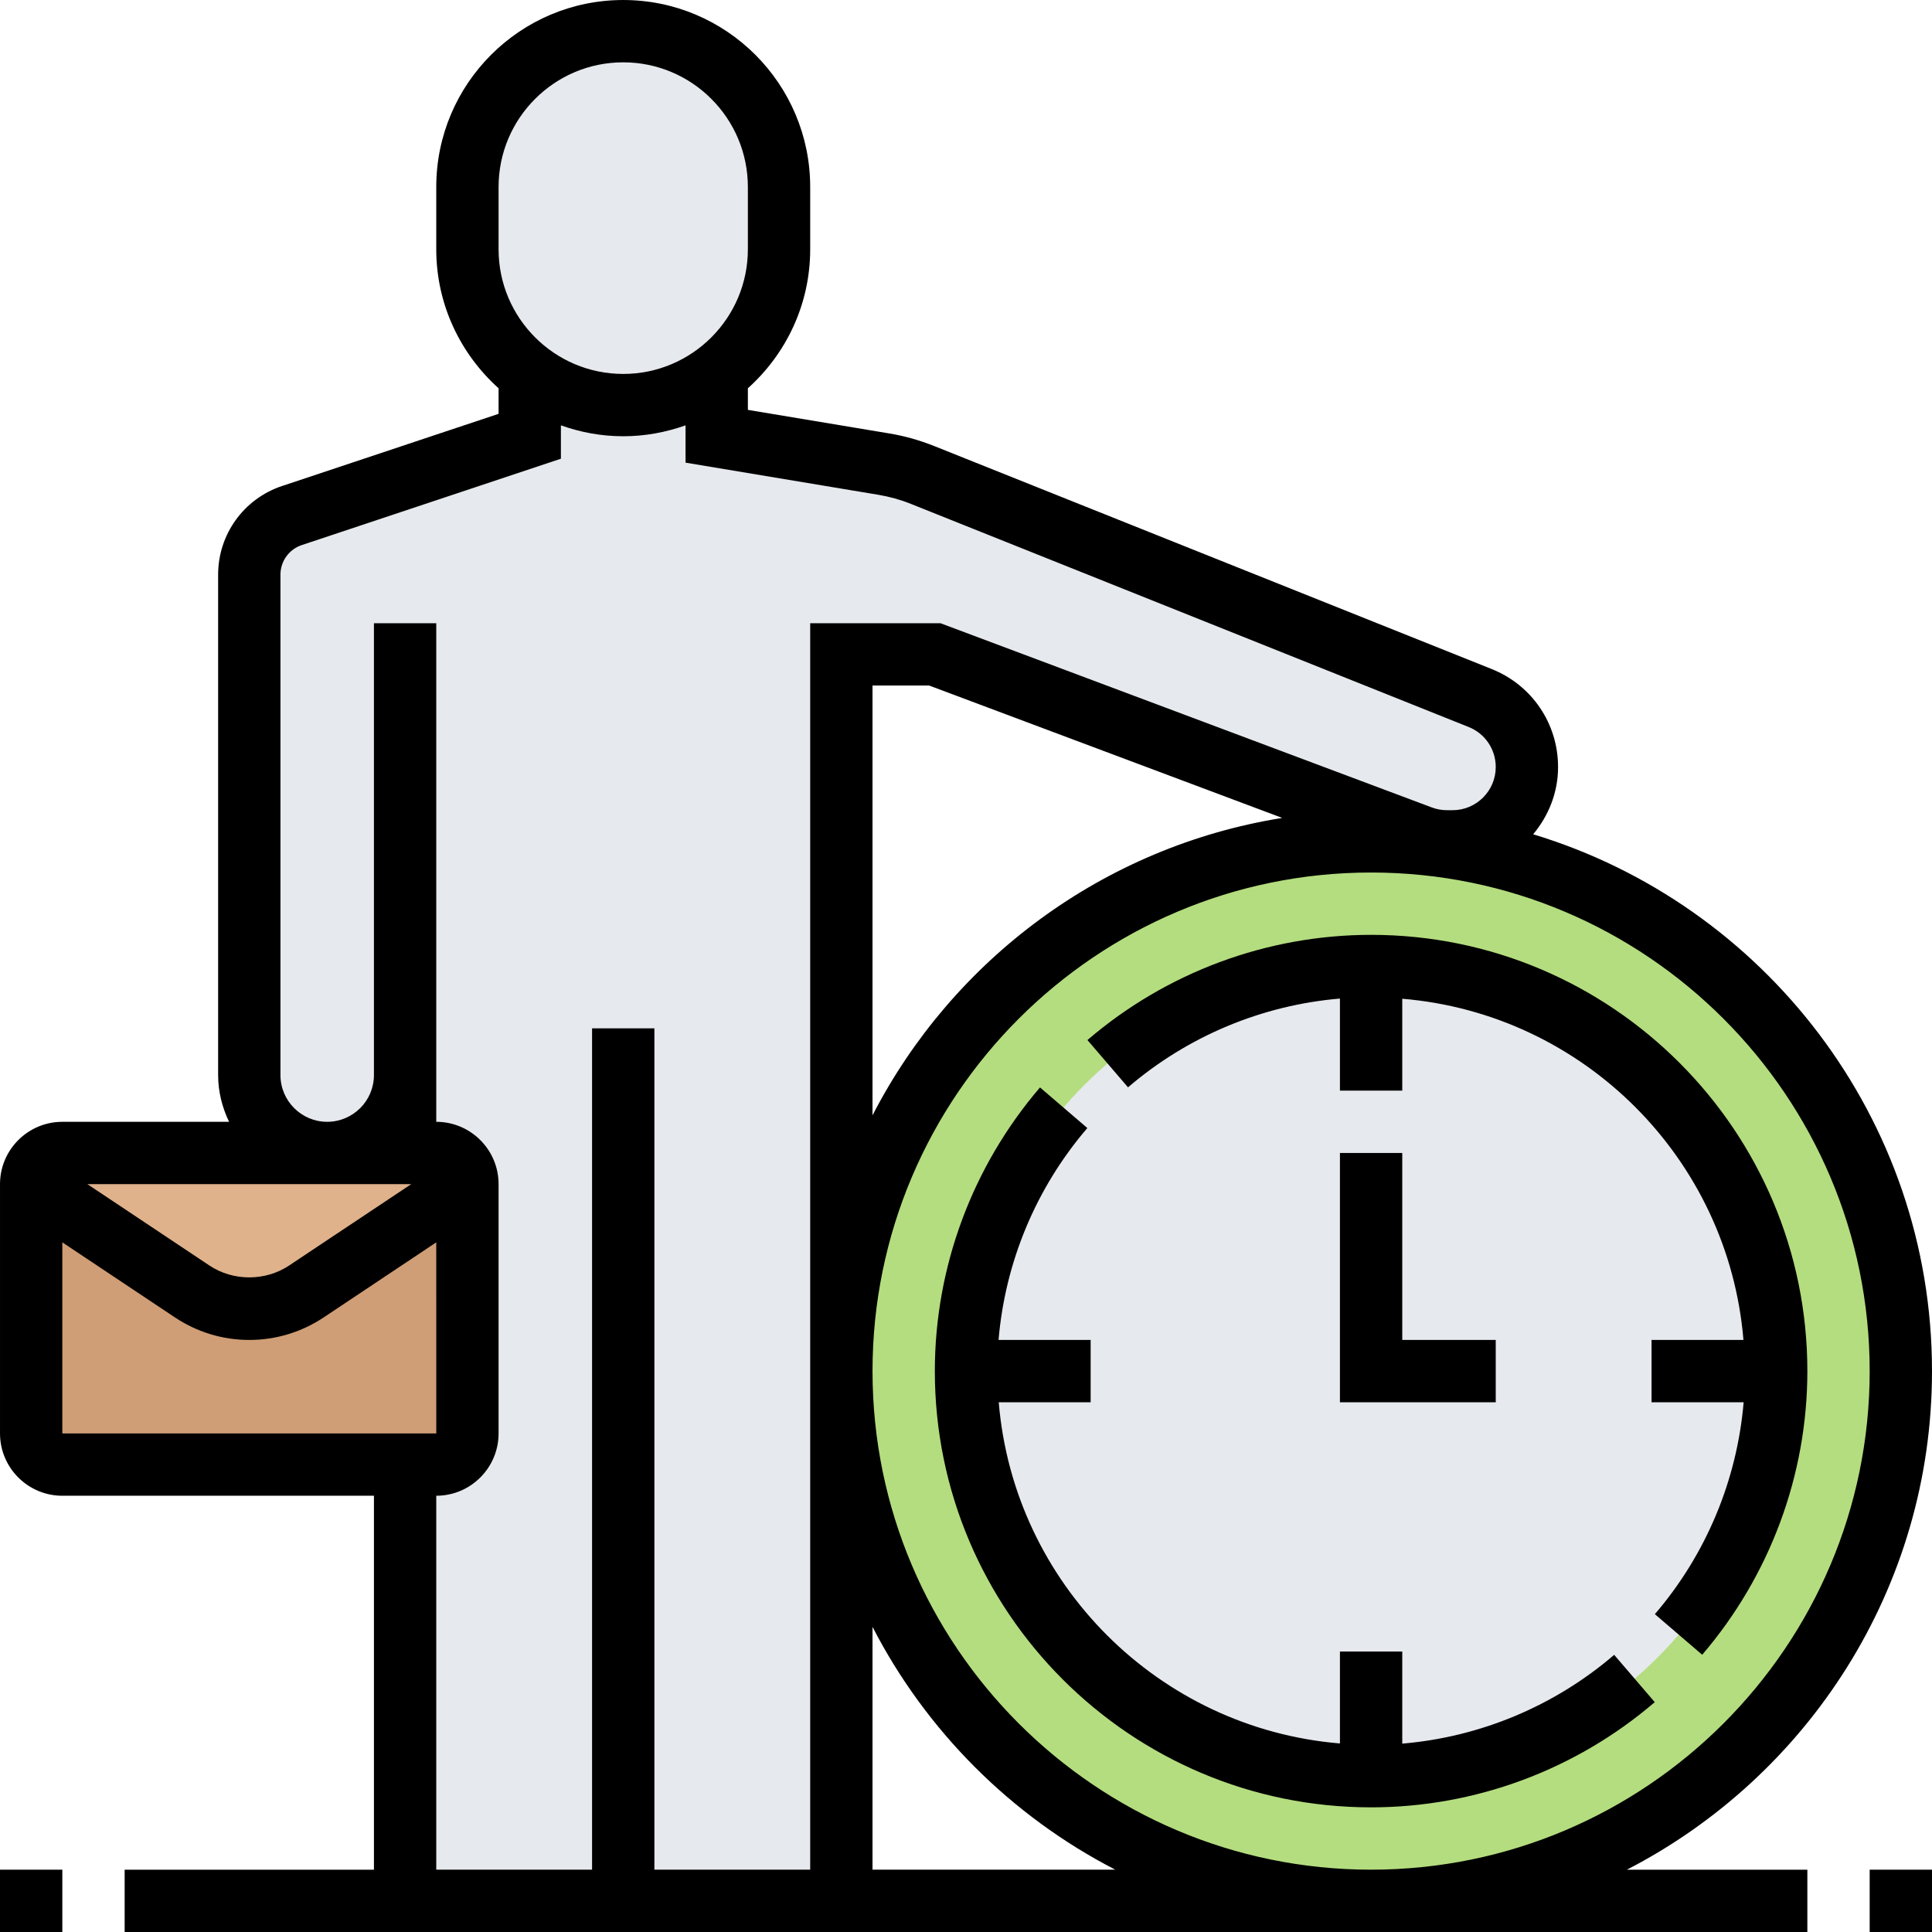 <svg height="496pt" viewBox="0 0 496 496" width="496pt" xmlns="http://www.w3.org/2000/svg"><path d="m120 304v64c0 4.398-3.602 8-8 8h-96c-4.398 0-8-3.602-8-8v-64l41.359 27.602c4.32 2.879 9.441 4.398 14.641 4.398s10.32-1.52 14.641-4.398zm0 0" fill="#cf9e76"/><path d="m104 296h8c4.398 0 8 3.602 8 8l-41.359 27.602c-4.32 2.879-9.441 4.398-14.641 4.398s-10.32-1.52-14.641-4.398l-41.359-27.602c0-4.398 3.602-8 8-8zm0 0" fill="#dfb28b"/><path d="m380 179.199-143.199-57.277c-3.199-1.281-6.48-2.242-9.922-2.801l-42.879-7.121v-16c-6.641 5.039-14.961 8-24 8s-17.359-2.961-24-8v16l-61.039 20.32c-6.562 2.238-10.961 8.32-10.961 15.199v128.48c0 11.039 8.961 20 20 20 5.52 0 10.559-2.238 14.16-5.84 3.602-3.602 5.84-8.641 5.84-14.16v20h8c4.398 0 8 3.602 8 8v64c0 4.398-3.602 8-8 8h-8v112h112v-320h24l124.719 46.801c1.043.398 2.16.719 3.359.879 1.121.242 2.242.32 3.363.32h1.438c5.281 0 10.082-2.16 13.52-5.602 3.441-3.438 5.602-8.238 5.602-13.52 0-7.758-4.719-14.801-12-17.68zm0 0" fill="#e6e9ed"/><path d="m200 48v16c0 13.039-6.32 24.719-16 32-6.641 5.039-14.961 8-24 8s-17.359-2.961-24-8c-9.68-7.281-16-18.961-16-32v-16c0-22.078 17.922-40 40-40 11.039 0 21.039 4.48 28.32 11.68 7.199 7.281 11.68 17.281 11.68 28.32zm0 0" fill="#e6e9ed"/><path d="m367.922 216.961c67.598 7.84 120.078 65.277 120.078 135.039 0 75.121-60.879 136-136 136s-136-60.879-136-136 60.879-136 136-136c5.359 0 10.719.32 15.922.961zm0 0" fill="#b4dd7f"/><path d="m456 352c0 57.438-46.562 104-104 104s-104-46.562-104-104 46.562-104 104-104 104 46.562 104 104zm0 0" fill="#e6e9ed"/><path d="m480 480h16v16h-16zm0 0"/><path d="m0 480h16v16h-16zm0 0"/><path d="m496 352c0-64.93-43.223-119.91-102.391-137.816 3.926-4.703 6.391-10.672 6.391-17.262 0-11.145-6.68-21.012-17.023-25.152l-143.184-57.273c-3.762-1.504-7.664-2.594-11.594-3.238l-36.199-6.035v-5.543c9.793-8.793 16-21.504 16-35.68v-16c0-26.473-21.527-48-48-48s-48 21.527-48 48v16c0 14.168 6.207 26.879 16 35.68v6.559l-55.594 18.531c-9.812 3.27-16.406 12.414-16.406 22.758v128.473c0 4.312 1.062 8.352 2.809 12h-42.809c-8.824 0-16 7.176-16 16v64c0 8.824 7.176 16 16 16h80v96h-64v16h432v-16h-46.328c46.434-23.93 78.328-72.266 78.328-128zm-16 0c0 70.574-57.426 128-128 128s-128-57.426-128-128 57.426-128 128-128 128 57.426 128 128zm-256-65.664v-110.336h14.551l90.633 33.984c-45.91 7.359-84.598 36.391-105.184 76.352zm-96-238.336c0-17.648 14.352-32 32-32s32 14.352 32 32v16c0 17.648-14.352 32-32 32s-32-14.352-32-32zm-22.426 256-31.359 20.902c-6.086 4.051-14.359 4.051-20.438 0l-31.352-20.902zm-89.574 14.945 28.91 19.27c5.676 3.785 12.273 5.785 19.09 5.785s13.414-2 19.098-5.785l28.902-19.27.008 49.055h-96.008zm96 65.055c8.824 0 16-7.176 16-16v-64c0-8.824-7.176-16-16-16v-128h-16v116c0 6.617-5.383 12-12 12s-12-5.383-12-12v-128.473c0-3.449 2.199-6.496 5.473-7.59l66.527-22.168v-8.57c5.016 1.785 10.383 2.801 16 2.801s10.984-1.023 16-2.801v9.578l49.574 8.262c2.801.473 5.586 1.242 8.266 2.32l143.184 57.273c4.242 1.688 6.977 5.734 6.977 10.289 0 6.109-4.977 11.078-11.078 11.078h-1.457c-1.328 0-2.641-.23-3.891-.711l-126.125-47.289h-33.449v320h-40v-216h-16v216h-40zm112 96v-62.336c13.77 26.719 35.609 48.566 62.328 62.336zm0 0"/><path d="m344 296v64h40v-16h-24v-48zm0 0"/><path d="m279.176 267.008 10.418 12.145c15.367-13.176 34.43-21.105 54.406-22.793v23.641h16v-23.594c46.551 3.867 83.727 41.043 87.594 87.594h-23.594v16h23.641c-1.688 19.969-9.609 39.039-22.793 54.398l12.152 10.426c17.406-20.312 27-46.168 27-72.824 0-61.762-50.238-112-112-112-26.664 0-52.52 9.594-72.824 27.008zm0 0"/><path d="m360 447.641v-23.641h-16v23.594c-46.551-3.867-83.727-41.043-87.594-87.594h23.594v-16h-23.641c1.688-19.969 9.609-39.039 22.793-54.398l-12.152-10.426c-17.406 20.312-27 46.168-27 72.824 0 61.762 50.238 112 112 112 26.664 0 52.52-9.594 72.824-27.008l-10.418-12.145c-15.367 13.184-34.438 21.113-54.406 22.793zm0 0"/></svg>